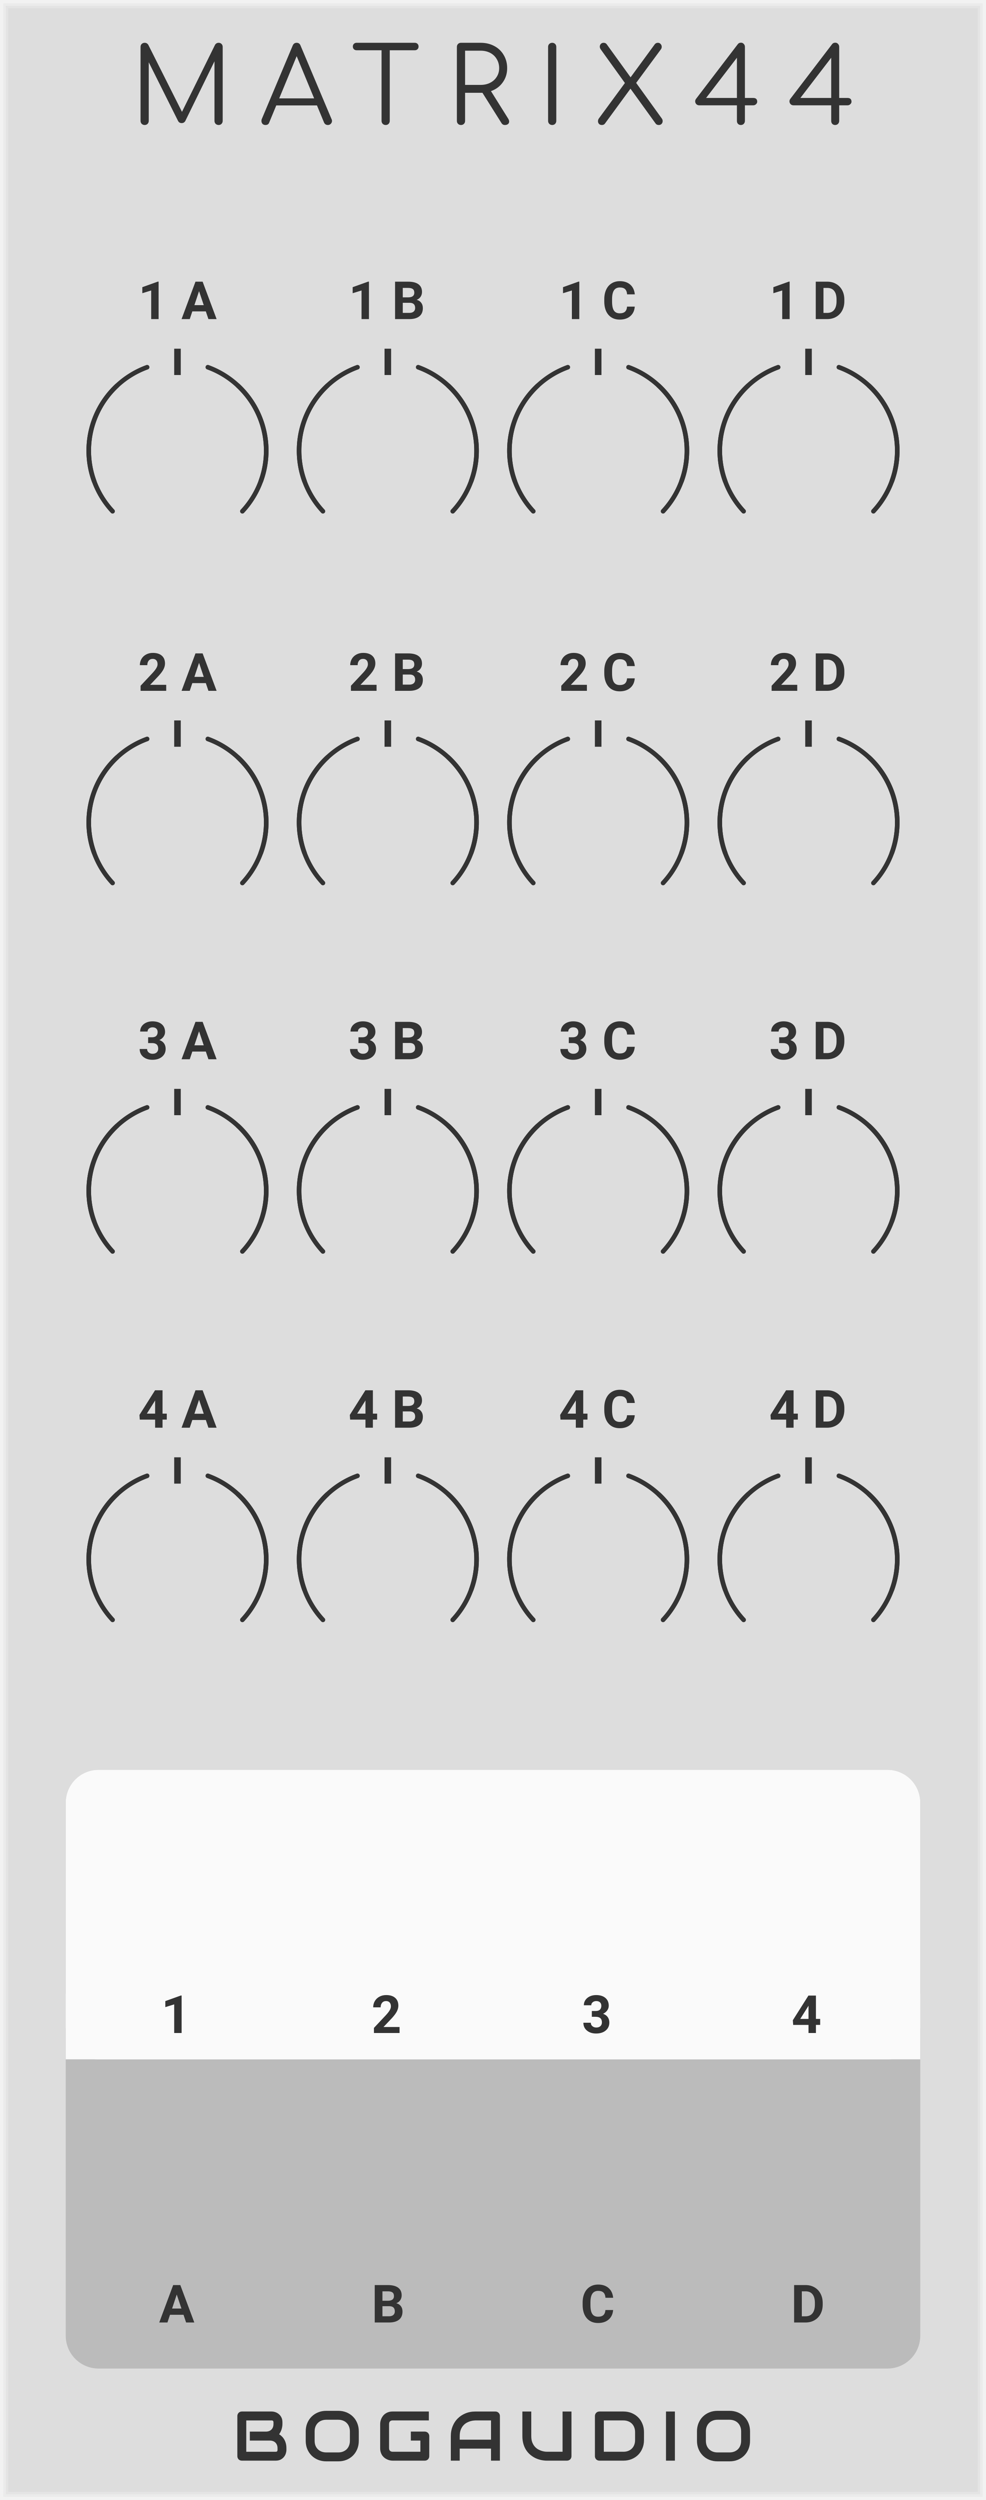 <?xml version="1.0" encoding="UTF-8" standalone="no"?>
<svg xmlns:dc="http://purl.org/dc/elements/1.1/" xmlns:cc="http://creativecommons.org/ns#" xmlns:rdf="http://www.w3.org/1999/02/22-rdf-syntax-ns#" xmlns:svg="http://www.w3.org/2000/svg" xmlns="http://www.w3.org/2000/svg" xmlns:sodipodi="http://sodipodi.sourceforge.net/DTD/sodipodi-0.dtd" xmlns:inkscape="http://www.inkscape.org/namespaces/inkscape" inkscape:version="1.0 (4035a4f, 2020-05-01)" sodipodi:docname="svg_render_Matrix44-pp.svg" id="svg42343" viewBox="0 0 150 380" height="380" width="150" version="1.1">
  <defs id="defs42347"/>
  <sodipodi:namedview inkscape:current-layer="svg42343" inkscape:window-maximized="0" inkscape:window-y="23" inkscape:window-x="0" inkscape:cy="190" inkscape:cx="75" inkscape:zoom="1.7605263" showgrid="false" id="namedview42345" inkscape:window-height="480" inkscape:window-width="689" inkscape:pageshadow="2" inkscape:pageopacity="0" guidetolerance="10" gridtolerance="10" objecttolerance="10" borderopacity="1" bordercolor="#666666" pagecolor="#ffffff"/>
  
  <path class="module-background background-fill" d="M 0,0 H 150 V 380 H 0 Z" style="fill:#dddddd" id="rect41949"/>
  <path class="module-border-inner" d="M 1,1 H 149 V 379 H 1 V 1" style="fill:none;stroke:#e4e4e4;stroke-width:0.5" id="polyline41951"/>
  <path class="module-border-middle" d="m 0.5,0.5 h 149 v 379 H 0.5 V 0.5" style="fill:none;stroke:#ebebeb;stroke-width:0.8" id="polyline41953"/>
  <path class="module-border-outer" d="M 0,0 H 150 V 380 H 0 V 0" style="fill:none;stroke:#f2f2f2;stroke-width:1" id="polyline41955"/>
  <g class="title" style="font-weight:normal;font-size:16px;font-family:Comfortaa, sans-serif;letter-spacing:4px;text-anchor:middle;fill:#333333" id="text41957" transform="translate(75.0 19)" aria-label="MATRIX44">
    <path id="path42666" style="font-weight:normal;font-size:16px;font-family:Comfortaa, sans-serif;letter-spacing:4px;text-anchor:middle;fill:#333333" d="m -41.731,-12.496 q 0.256,0 0.432,0.176 0.176,0.176 0.176,0.448 v 11.248 q 0,0.256 -0.176,0.448 -0.176,0.176 -0.432,0.176 -0.272,0 -0.464,-0.176 -0.176,-0.192 -0.176,-0.448 V -9.68 l -4.448,9.088 q -0.192,0.304 -0.544,0.304 -0.4,0 -0.576,-0.384 l -4.432,-8.864 v 8.912 q 0,0.256 -0.176,0.448 -0.176,0.176 -0.448,0.176 -0.256,0 -0.448,-0.176 -0.176,-0.192 -0.176,-0.448 v -11.248 q 0,-0.272 0.176,-0.448 0.192,-0.176 0.448,-0.176 0.368,0 0.56,0.32 l 5.12,10.176 5.024,-10.176 q 0.192,-0.32 0.56,-0.32 z"/>
    <path id="path42668" style="font-weight:normal;font-size:16px;font-family:Comfortaa, sans-serif;letter-spacing:4px;text-anchor:middle;fill:#333333" d="m -24.555,-0.88 q 0.064,0.112 0.064,0.256 0,0.256 -0.192,0.448 -0.176,0.176 -0.432,0.176 -0.416,0 -0.592,-0.384 l -1.072,-2.592 h -6.192 l -1.072,2.592 q -0.128,0.384 -0.576,0.384 -0.272,0 -0.448,-0.176 -0.16,-0.192 -0.16,-0.448 0,-0.16 0.048,-0.272 l 4.704,-11.168 q 0.176,-0.432 0.608,-0.432 0.432,0 0.592,0.432 z m -2.656,-3.168 -2.656,-6.416 -2.656,6.416 z"/>
    <path id="path42670" style="font-weight:normal;font-size:16px;font-family:Comfortaa, sans-serif;letter-spacing:4px;text-anchor:middle;fill:#333333" d="m -11.899,-12.496 q 0.256,0 0.416,0.16 0.16,0.16 0.16,0.416 0,0.24 -0.16,0.4 -0.16,0.16 -0.416,0.16 h -3.808 v 10.736 q 0,0.256 -0.176,0.448 -0.176,0.176 -0.448,0.176 -0.256,0 -0.448,-0.176 -0.176,-0.192 -0.176,-0.448 V -11.36 h -3.792 q -0.256,0 -0.416,-0.16 -0.16,-0.16 -0.16,-0.4 0,-0.256 0.16,-0.416 0.16,-0.16 0.416,-0.16 z"/>
    <path id="path42672" style="font-weight:normal;font-size:16px;font-family:Comfortaa, sans-serif;letter-spacing:4px;text-anchor:middle;fill:#333333" d="m 2.314,-0.96 q 0.144,0.24 0.144,0.432 0,0.24 -0.176,0.384 Q 2.106,0 1.818,0 q -0.192,0 -0.32,-0.08 -0.128,-0.08 -0.224,-0.24 l -2.88,-4.576 h -0.272 -2.368 v 4.272 q 0,0.272 -0.176,0.448 -0.176,0.176 -0.448,0.176 -0.272,0 -0.448,-0.176 -0.176,-0.176 -0.176,-0.448 v -11.248 q 0,-0.272 0.176,-0.448 0.176,-0.176 0.448,-0.176 h 2.992 q 1.168,0 2.08,0.496 0.912,0.48 1.424,1.36 0.528,0.88 0.528,2 0,1.232 -0.672,2.16 -0.656,0.928 -1.792,1.328 z m -4.192,-5.136 q 0.8,0 1.44,-0.32 0.656,-0.336 1.008,-0.912 0.368,-0.576 0.368,-1.312 0,-0.768 -0.368,-1.376 -0.352,-0.608 -0.992,-0.944 -0.64,-0.336 -1.456,-0.336 h -2.368 v 5.2 z"/>
    <path id="path42674" style="font-weight:normal;font-size:16px;font-family:Comfortaa, sans-serif;letter-spacing:4px;text-anchor:middle;fill:#333333" d="m 9.005,0 q -0.256,0 -0.448,-0.176 -0.176,-0.192 -0.176,-0.448 v -11.248 q 0,-0.272 0.176,-0.448 0.192,-0.176 0.448,-0.176 0.272,0 0.448,0.176 0.176,0.176 0.176,0.448 v 11.248 q 0,0.256 -0.176,0.448 Q 9.277,0 9.005,0 Z"/>
    <path id="path42676" style="font-weight:normal;font-size:16px;font-family:Comfortaa, sans-serif;letter-spacing:4px;text-anchor:middle;fill:#333333" d="m 25.667,-1.008 q 0.144,0.192 0.144,0.4 0,0.256 -0.16,0.432 -0.16,0.176 -0.432,0.176 -0.32,0 -0.48,-0.224 l -3.824,-5.296 -3.904,5.328 Q 16.851,0 16.563,0 q -0.272,0 -0.432,-0.16 -0.16,-0.176 -0.16,-0.416 0,-0.24 0.144,-0.432 l 3.952,-5.376 -3.696,-5.136 q -0.128,-0.208 -0.128,-0.384 0,-0.24 0.16,-0.416 0.16,-0.176 0.416,-0.176 0.32,0 0.48,0.224 l 3.632,5.024 3.68,-5.024 q 0.176,-0.224 0.48,-0.224 0.256,0 0.416,0.192 0.16,0.176 0.16,0.416 0,0.208 -0.112,0.368 l -3.776,5.12 z"/>
    <path id="path42678" style="font-weight:normal;font-size:16px;font-family:Comfortaa, sans-serif;letter-spacing:4px;text-anchor:middle;fill:#333333" d="m 39.587,-4.112 q 0.608,0 0.608,0.576 0,0.208 -0.192,0.384 -0.176,0.16 -0.416,0.16 h -1.264 v 2.368 q 0,0.256 -0.176,0.448 -0.176,0.176 -0.448,0.176 -0.256,0 -0.432,-0.176 -0.16,-0.176 -0.16,-0.448 v -2.368 h -5.728 q -0.272,0 -0.448,-0.176 -0.176,-0.192 -0.176,-0.432 0,-0.192 0.128,-0.368 l 6.336,-8.288 q 0.176,-0.256 0.512,-0.256 0.256,0 0.416,0.192 0.176,0.176 0.176,0.448 v 7.76 z m -2.48,0 v -6.112 l -4.688,6.112 z"/>
    <path id="path42680" style="font-weight:normal;font-size:16px;font-family:Comfortaa, sans-serif;letter-spacing:4px;text-anchor:middle;fill:#333333" d="m 53.931,-4.112 q 0.608,0 0.608,0.576 0,0.208 -0.192,0.384 -0.176,0.16 -0.416,0.16 h -1.264 v 2.368 q 0,0.256 -0.176,0.448 Q 52.315,0 52.043,0 q -0.256,0 -0.432,-0.176 -0.16,-0.176 -0.16,-0.448 v -2.368 h -5.728 q -0.272,0 -0.448,-0.176 -0.176,-0.192 -0.176,-0.432 0,-0.192 0.128,-0.368 l 6.336,-8.288 q 0.176,-0.256 0.512,-0.256 0.256,0 0.416,0.192 0.176,0.176 0.176,0.448 v 7.76 z m -2.48,0 v -6.112 l -4.688,6.112 z"/>
  </g>
  <g class="brand" style="font-weight:bold;font-size:10.667px;font-family:Audiowide, sans-serif;letter-spacing:2px;text-anchor:middle;fill:#333333" id="text41959" aria-label="BOGAUDIO">
    <path id="path42649" style="font-weight:bold;font-size:10.667px;font-family:Audiowide, sans-serif;letter-spacing:2px;text-anchor:middle;fill:#333333" d="m 43.573,372.359 q 0,0.25 -0.089,0.536 -0.083,0.286 -0.281,0.531 -0.193,0.245 -0.505,0.411 Q 42.385,374 41.932,374 h -5.141 q -0.146,0 -0.271,-0.052 -0.125,-0.052 -0.219,-0.141 -0.089,-0.094 -0.141,-0.219 -0.052,-0.125 -0.052,-0.271 v -6.104 q 0,-0.141 0.052,-0.266 0.052,-0.125 0.141,-0.219 0.094,-0.094 0.219,-0.146 0.125,-0.052 0.271,-0.052 h 4.531 q 0.25,0 0.536,0.088 0.286,0.088 0.531,0.286 0.25,0.193 0.411,0.505 0.167,0.312 0.167,0.766 v 0.255 q 0,0.359 -0.12,0.776 -0.12,0.411 -0.385,0.781 0.229,0.141 0.427,0.339 0.203,0.198 0.354,0.458 0.151,0.26 0.24,0.589 0.089,0.328 0.089,0.724 z m -1.354,-0.26 q 0,-0.266 -0.083,-0.474 -0.083,-0.214 -0.234,-0.365 -0.151,-0.151 -0.365,-0.229 -0.214,-0.083 -0.479,-0.083 h -3.052 v -1.365 h 2.443 q 0.266,0 0.479,-0.078 0.214,-0.083 0.365,-0.234 0.151,-0.151 0.229,-0.359 0.083,-0.214 0.083,-0.479 v -0.255 q 0,-0.292 -0.281,-0.292 h -3.859 v 4.76 h 4.469 q 0.036,0 0.089,-0.005 0.052,-0.005 0.094,-0.031 0.042,-0.026 0.073,-0.088 0.031,-0.062 0.031,-0.172 z"/>
    <path id="path42651" style="font-weight:bold;font-size:10.667px;font-family:Audiowide, sans-serif;letter-spacing:2px;text-anchor:middle;fill:#333333" d="m 54.583,370.979 q 0,0.682 -0.234,1.255 -0.234,0.573 -0.651,0.99 -0.417,0.417 -0.99,0.651 -0.568,0.229 -1.24,0.229 h -1.833 q -0.672,0 -1.245,-0.229 -0.573,-0.234 -0.99,-0.651 -0.417,-0.417 -0.656,-0.99 -0.234,-0.573 -0.234,-1.255 v -1.427 q 0,-0.677 0.234,-1.25 0.24,-0.578 0.656,-0.99 0.417,-0.417 0.99,-0.651 0.573,-0.234 1.245,-0.234 h 1.833 q 0.672,0 1.24,0.234 0.573,0.234 0.99,0.651 0.417,0.411 0.651,0.99 0.234,0.573 0.234,1.25 z m -1.354,-1.427 q 0,-0.401 -0.13,-0.724 -0.125,-0.328 -0.359,-0.557 -0.229,-0.234 -0.557,-0.359 -0.323,-0.13 -0.714,-0.13 h -1.833 q -0.396,0 -0.724,0.13 -0.323,0.125 -0.557,0.359 -0.234,0.229 -0.365,0.557 -0.125,0.323 -0.125,0.724 v 1.427 q 0,0.401 0.125,0.729 0.13,0.323 0.365,0.557 0.234,0.229 0.557,0.359 0.328,0.125 0.724,0.125 h 1.823 q 0.396,0 0.719,-0.125 0.328,-0.13 0.563,-0.359 0.234,-0.234 0.359,-0.557 0.13,-0.328 0.13,-0.729 z"/>
    <path id="path42653" style="font-weight:bold;font-size:10.667px;font-family:Audiowide, sans-serif;letter-spacing:2px;text-anchor:middle;fill:#333333" d="m 65.302,373.318 q 0,0.146 -0.052,0.271 -0.052,0.125 -0.146,0.219 -0.089,0.088 -0.214,0.141 Q 64.766,374 64.62,374 h -4.885 q -0.188,0 -0.406,-0.042 -0.214,-0.047 -0.427,-0.141 -0.208,-0.094 -0.401,-0.24 -0.193,-0.151 -0.344,-0.359 -0.146,-0.214 -0.234,-0.49 -0.089,-0.281 -0.089,-0.63 v -3.667 q 0,-0.188 0.042,-0.401 0.047,-0.219 0.141,-0.427 0.094,-0.214 0.245,-0.406 0.151,-0.193 0.359,-0.339 0.214,-0.151 0.49,-0.24 0.276,-0.088 0.625,-0.088 h 5.505 v 1.354 h -5.505 q -0.266,0 -0.406,0.141 -0.141,0.141 -0.141,0.417 v 3.656 q 0,0.26 0.141,0.406 0.146,0.141 0.406,0.141 h 4.214 v -1.698 h -3.604 v -1.365 h 4.276 q 0.146,0 0.271,0.057 0.125,0.052 0.214,0.146 0.094,0.094 0.146,0.219 0.052,0.12 0.052,0.26 z"/>
    <path id="path42655" style="font-weight:bold;font-size:10.667px;font-family:Audiowide, sans-serif;letter-spacing:2px;text-anchor:middle;fill:#333333" d="M 76.052,374 H 74.698 v -1.833 H 69.937 V 374 h -1.354 v -3.734 q 0,-0.818 0.281,-1.505 0.281,-0.688 0.781,-1.182 0.5,-0.495 1.182,-0.771 0.682,-0.276 1.49,-0.276 h 3.052 q 0.141,0 0.266,0.052 0.125,0.052 0.219,0.146 0.094,0.094 0.146,0.219 0.052,0.125 0.052,0.266 z m -6.115,-3.188 h 4.76 v -2.927 h -2.38 q -0.062,0 -0.266,0.021 -0.198,0.016 -0.464,0.088 -0.26,0.073 -0.552,0.224 -0.292,0.151 -0.536,0.417 -0.245,0.266 -0.406,0.667 -0.156,0.396 -0.156,0.964 z"/>
    <path id="path42657" style="font-weight:bold;font-size:10.667px;font-family:Audiowide, sans-serif;letter-spacing:2px;text-anchor:middle;fill:#333333" d="m 86.938,373.318 q 0,0.146 -0.052,0.271 -0.052,0.125 -0.146,0.219 -0.094,0.088 -0.219,0.141 Q 86.396,374 86.255,374 H 83.203 q -0.432,0 -0.875,-0.094 -0.443,-0.094 -0.859,-0.286 -0.411,-0.198 -0.776,-0.5 -0.365,-0.302 -0.641,-0.714 -0.271,-0.417 -0.427,-0.948 -0.156,-0.536 -0.156,-1.193 v -3.734 h 1.354 v 3.734 q 0,0.573 0.156,0.969 0.161,0.396 0.406,0.661 0.245,0.266 0.536,0.417 0.292,0.151 0.552,0.224 0.266,0.073 0.464,0.094 0.203,0.016 0.266,0.016 h 2.38 v -6.115 h 1.354 z"/>
    <path id="path42659" style="font-weight:bold;font-size:10.667px;font-family:Audiowide, sans-serif;letter-spacing:2px;text-anchor:middle;fill:#333333" d="m 97.969,370.875 q 0,0.682 -0.24,1.255 -0.234,0.573 -0.651,0.99 -0.417,0.411 -0.99,0.646 Q 95.516,374 94.844,374 h -3.656 q -0.146,0 -0.271,-0.052 -0.125,-0.052 -0.219,-0.141 -0.089,-0.094 -0.141,-0.219 -0.052,-0.125 -0.052,-0.271 v -6.104 q 0,-0.141 0.052,-0.266 0.052,-0.125 0.141,-0.219 0.094,-0.094 0.219,-0.146 0.125,-0.052 0.271,-0.052 h 3.656 q 0.672,0 1.245,0.234 0.573,0.234 0.99,0.651 0.417,0.411 0.651,0.99 0.24,0.573 0.24,1.25 z m -1.354,-1.219 q 0,-0.396 -0.13,-0.724 -0.125,-0.328 -0.359,-0.557 -0.234,-0.234 -0.563,-0.359 -0.323,-0.13 -0.719,-0.13 h -2.984 v 4.76 h 2.984 q 0.396,0 0.719,-0.125 0.328,-0.13 0.563,-0.359 0.234,-0.234 0.359,-0.557 0.13,-0.328 0.13,-0.729 z"/>
    <path id="path42661" style="font-weight:bold;font-size:10.667px;font-family:Audiowide, sans-serif;letter-spacing:2px;text-anchor:middle;fill:#333333" d="m 102.672,374 h -1.354 v -7.469 h 1.354 z"/>
    <path id="path42663" style="font-weight:bold;font-size:10.667px;font-family:Audiowide, sans-serif;letter-spacing:2px;text-anchor:middle;fill:#333333" d="m 114.104,370.979 q 0,0.682 -0.234,1.255 -0.234,0.573 -0.651,0.99 -0.417,0.417 -0.99,0.651 -0.568,0.229 -1.24,0.229 h -1.833 q -0.672,0 -1.245,-0.229 -0.573,-0.234 -0.99,-0.651 -0.417,-0.417 -0.656,-0.99 -0.234,-0.573 -0.234,-1.255 v -1.427 q 0,-0.677 0.234,-1.25 0.24,-0.578 0.656,-0.99 0.417,-0.417 0.99,-0.651 0.573,-0.234 1.245,-0.234 h 1.833 q 0.672,0 1.24,0.234 0.573,0.234 0.99,0.651 0.417,0.411 0.651,0.99 0.234,0.573 0.234,1.25 z m -1.354,-1.427 q 0,-0.401 -0.13,-0.724 -0.125,-0.328 -0.359,-0.557 -0.229,-0.234 -0.557,-0.359 -0.323,-0.13 -0.714,-0.13 h -1.833 q -0.396,0 -0.724,0.13 -0.323,0.125 -0.557,0.359 -0.234,0.229 -0.365,0.557 -0.125,0.323 -0.125,0.724 v 1.427 q 0,0.401 0.125,0.729 0.13,0.323 0.365,0.557 0.234,0.229 0.557,0.359 0.328,0.125 0.724,0.125 h 1.823 q 0.396,0 0.719,-0.125 0.328,-0.13 0.562,-0.359 0.234,-0.234 0.359,-0.557 0.13,-0.328 0.13,-0.729 z"/>
  </g>
  <path class="background-fill" d="m 59.5,369 h 3 v 3 h -3 z" style="fill:#dddddd" id="rect41961"/>
  <g style="font-weight:bold;font-size:8px;font-family:Roboto, sans-serif;letter-spacing:2px;fill:#333333" id="text41965" aria-label="1A">
    <path id="path42643" style="font-weight:bold;font-size:8px;font-family:Roboto, sans-serif;letter-spacing:2px;fill:#333333" d="M 24.129,48.5 H 23 v -4.352 l -1.348,0.418 v -0.918 l 2.355,-0.844 h 0.121 z"/>
    <path id="path42645" style="font-weight:bold;font-size:8px;font-family:Roboto, sans-serif;letter-spacing:2px;fill:#333333" d="M 31.312,47.328 H 29.258 L 28.867,48.5 h -1.246 l 2.117,-5.688 h 1.086 L 32.953,48.5 h -1.246 z m -1.738,-0.949 h 1.422 L 30.281,44.25 Z"/>
  </g>
  <g transform="translate(17,58.5)" id="g41967"/>
  <g transform="translate(7,48.5)" id="g41981">
    <g transform="translate(20,20)" id="g41979">
      <path d="M 0,0 H 4" style="stroke:#333333;stroke-width:1" transform="rotate(-90,-5.75,-5.75)" id="polyline41969"/>
      <path d="M 0,-13.5 A 13.5,13.5 0 0 1 13.5,0" stroke-width="0.7" stroke-linecap="round" stroke="#333" fill="none" transform="rotate(20)" id="path41971"/>
      <path d="M 0,-13.5 A 13.5,13.5 0 0 1 13.5,0" stroke-width="0.7" stroke-linecap="round" stroke="#333" fill="none" transform="rotate(43)" id="path41973"/>
      <path d="M 0,-13.5 A 13.5,13.5 0 0 0 -13.5,0" stroke-width="0.7" stroke-linecap="round" stroke="#333" fill="none" transform="rotate(-20)" id="path41975"/>
      <path d="M 0,-13.5 A 13.5,13.5 0 0 0 -13.5,0" stroke-width="0.7" stroke-linecap="round" stroke="#333" fill="none" transform="rotate(-43)" id="path41977"/>
    </g>
  </g>
  <g style="font-weight:bold;font-size:8px;font-family:Roboto, sans-serif;letter-spacing:2px;fill:#333333" id="text41985" aria-label="2A">
    <path id="path42637" style="font-weight:bold;font-size:8px;font-family:Roboto, sans-serif;letter-spacing:2px;fill:#333333" d="m 25.285,105 h -3.898 v -0.773 l 1.84,-1.961 q 0.379,-0.414 0.559,-0.723 0.184,-0.309 0.184,-0.586 0,-0.379 -0.191,-0.594 -0.191,-0.219 -0.547,-0.219 -0.383,0 -0.605,0.266 -0.219,0.262 -0.219,0.691 h -1.133 q 0,-0.52 0.246,-0.949 0.25,-0.43 0.703,-0.672 0.453,-0.246 1.027,-0.246 0.879,0 1.363,0.422 0.488,0.422 0.488,1.191 0,0.422 -0.219,0.859 -0.219,0.438 -0.75,1.02 l -1.293,1.363 h 2.445 z"/>
    <path id="path42639" style="font-weight:bold;font-size:8px;font-family:Roboto, sans-serif;letter-spacing:2px;fill:#333333" d="M 31.312,103.828 H 29.258 L 28.867,105 h -1.246 l 2.117,-5.688 h 1.086 L 32.953,105 h -1.246 z m -1.738,-0.949 h 1.422 L 30.281,100.75 Z"/>
  </g>
  <g transform="translate(17,115)" id="g41987"/>
  <g transform="translate(7,105)" id="g42001">
    <g transform="translate(20,20)" id="g41999">
      <path d="M 0,0 H 4" style="stroke:#333333;stroke-width:1" transform="rotate(-90,-5.75,-5.75)" id="polyline41989"/>
      <path d="M 0,-13.5 A 13.5,13.5 0 0 1 13.5,0" stroke-width="0.7" stroke-linecap="round" stroke="#333" fill="none" transform="rotate(20)" id="path41991"/>
      <path d="M 0,-13.5 A 13.5,13.5 0 0 1 13.5,0" stroke-width="0.7" stroke-linecap="round" stroke="#333" fill="none" transform="rotate(43)" id="path41993"/>
      <path d="M 0,-13.5 A 13.5,13.5 0 0 0 -13.5,0" stroke-width="0.7" stroke-linecap="round" stroke="#333" fill="none" transform="rotate(-20)" id="path41995"/>
      <path d="M 0,-13.5 A 13.5,13.5 0 0 0 -13.5,0" stroke-width="0.7" stroke-linecap="round" stroke="#333" fill="none" transform="rotate(-43)" id="path41997"/>
    </g>
  </g>
  <g style="font-weight:bold;font-size:8px;font-family:Roboto, sans-serif;letter-spacing:2px;fill:#333333" id="text42005" aria-label="3A">
    <path id="path42631" style="font-weight:bold;font-size:8px;font-family:Roboto, sans-serif;letter-spacing:2px;fill:#333333" d="m 22.535,157.656 h 0.602 q 0.43,0 0.637,-0.215 0.207,-0.215 0.207,-0.57 0,-0.344 -0.207,-0.535 -0.203,-0.191 -0.562,-0.191 -0.324,0 -0.543,0.18 -0.219,0.176 -0.219,0.461 h -1.129 q 0,-0.445 0.238,-0.797 0.242,-0.355 0.672,-0.555 0.434,-0.199 0.953,-0.199 0.902,0 1.414,0.434 0.512,0.43 0.512,1.188 0,0.391 -0.238,0.719 -0.238,0.328 -0.625,0.504 0.48,0.172 0.715,0.516 0.238,0.344 0.238,0.812 0,0.758 -0.555,1.215 -0.551,0.457 -1.461,0.457 -0.852,0 -1.395,-0.449 Q 21.25,160.18 21.25,159.441 h 1.129 q 0,0.32 0.238,0.523 0.242,0.203 0.594,0.203 0.402,0 0.629,-0.211 0.23,-0.215 0.23,-0.566 0,-0.852 -0.938,-0.852 h -0.598 z"/>
    <path id="path42633" style="font-weight:bold;font-size:8px;font-family:Roboto, sans-serif;letter-spacing:2px;fill:#333333" d="M 31.312,159.828 H 29.258 L 28.867,161 h -1.246 l 2.117,-5.688 h 1.086 L 32.953,161 h -1.246 z m -1.738,-0.949 h 1.422 L 30.281,156.75 Z"/>
  </g>
  <g transform="translate(17,171)" id="g42007"/>
  <g transform="translate(7,161)" id="g42021">
    <g transform="translate(20,20)" id="g42019">
      <path d="M 0,0 H 4" style="stroke:#333333;stroke-width:1" transform="rotate(-90,-5.75,-5.75)" id="polyline42009"/>
      <path d="M 0,-13.5 A 13.5,13.5 0 0 1 13.5,0" stroke-width="0.7" stroke-linecap="round" stroke="#333" fill="none" transform="rotate(20)" id="path42011"/>
      <path d="M 0,-13.5 A 13.5,13.5 0 0 1 13.5,0" stroke-width="0.7" stroke-linecap="round" stroke="#333" fill="none" transform="rotate(43)" id="path42013"/>
      <path d="M 0,-13.5 A 13.5,13.5 0 0 0 -13.5,0" stroke-width="0.7" stroke-linecap="round" stroke="#333" fill="none" transform="rotate(-20)" id="path42015"/>
      <path d="M 0,-13.5 A 13.5,13.5 0 0 0 -13.5,0" stroke-width="0.7" stroke-linecap="round" stroke="#333" fill="none" transform="rotate(-43)" id="path42017"/>
    </g>
  </g>
  <g style="font-weight:bold;font-size:8px;font-family:Roboto, sans-serif;letter-spacing:2px;fill:#333333" id="text42025" aria-label="4A">
    <path id="path42625" style="font-weight:bold;font-size:8px;font-family:Roboto, sans-serif;letter-spacing:2px;fill:#333333" d="m 24.727,214.859 h 0.645 v 0.91 H 24.727 V 217 h -1.129 v -1.23 h -2.332 l -0.051,-0.711 2.371,-3.746 h 1.141 z m -2.387,0 h 1.258 v -2.008 l -0.074,0.129 z"/>
    <path id="path42627" style="font-weight:bold;font-size:8px;font-family:Roboto, sans-serif;letter-spacing:2px;fill:#333333" d="M 31.312,215.828 H 29.258 L 28.867,217 h -1.246 l 2.117,-5.688 h 1.086 L 32.953,217 h -1.246 z m -1.738,-0.949 h 1.422 L 30.281,212.75 Z"/>
  </g>
  <g transform="translate(17,227)" id="g42027"/>
  <g transform="translate(7,217)" id="g42041">
    <g transform="translate(20,20)" id="g42039">
      <path d="M 0,0 H 4" style="stroke:#333333;stroke-width:1" transform="rotate(-90,-5.75,-5.75)" id="polyline42029"/>
      <path d="M 0,-13.5 A 13.5,13.5 0 0 1 13.5,0" stroke-width="0.7" stroke-linecap="round" stroke="#333" fill="none" transform="rotate(20)" id="path42031"/>
      <path d="M 0,-13.5 A 13.5,13.5 0 0 1 13.5,0" stroke-width="0.7" stroke-linecap="round" stroke="#333" fill="none" transform="rotate(43)" id="path42033"/>
      <path d="M 0,-13.5 A 13.5,13.5 0 0 0 -13.5,0" stroke-width="0.7" stroke-linecap="round" stroke="#333" fill="none" transform="rotate(-20)" id="path42035"/>
      <path d="M 0,-13.5 A 13.5,13.5 0 0 0 -13.5,0" stroke-width="0.7" stroke-linecap="round" stroke="#333" fill="none" transform="rotate(-43)" id="path42037"/>
    </g>
  </g>
  <g style="font-weight:bold;font-size:8px;font-family:Roboto, sans-serif;letter-spacing:2px;fill:#333333" id="text42045" aria-label="1B">
    <path id="path42619" style="font-weight:bold;font-size:8px;font-family:Roboto, sans-serif;letter-spacing:2px;fill:#333333" d="M 56.129,48.5 H 55 v -4.352 l -1.348,0.418 v -0.918 l 2.355,-0.844 h 0.121 z"/>
    <path id="path42621" style="font-weight:bold;font-size:8px;font-family:Roboto, sans-serif;letter-spacing:2px;fill:#333333" d="m 60.102,48.5 v -5.688 h 1.992 q 1.035,0 1.57,0.398 0.535,0.395 0.535,1.16 0,0.418 -0.215,0.738 -0.215,0.316 -0.598,0.465 0.438,0.109 0.688,0.441 0.254,0.332 0.254,0.812 0,0.82 -0.523,1.242 Q 63.281,48.492 62.312,48.5 Z m 1.172,-2.477 v 1.535 h 1.004 q 0.414,0 0.645,-0.195 0.234,-0.199 0.234,-0.547 0,-0.781 -0.809,-0.793 z m 0,-0.828 h 0.867 q 0.887,-0.016 0.887,-0.707 0,-0.387 -0.227,-0.555 -0.223,-0.172 -0.707,-0.172 h -0.82 z"/>
  </g>
  <g transform="translate(49,58.5)" id="g42047"/>
  <g transform="translate(39,48.5)" id="g42061">
    <g transform="translate(20,20)" id="g42059">
      <path d="M 0,0 H 4" style="stroke:#333333;stroke-width:1" transform="rotate(-90,-5.75,-5.75)" id="polyline42049"/>
      <path d="M 0,-13.5 A 13.5,13.5 0 0 1 13.5,0" stroke-width="0.7" stroke-linecap="round" stroke="#333" fill="none" transform="rotate(20)" id="path42051"/>
      <path d="M 0,-13.5 A 13.5,13.5 0 0 1 13.5,0" stroke-width="0.7" stroke-linecap="round" stroke="#333" fill="none" transform="rotate(43)" id="path42053"/>
      <path d="M 0,-13.5 A 13.5,13.5 0 0 0 -13.5,0" stroke-width="0.7" stroke-linecap="round" stroke="#333" fill="none" transform="rotate(-20)" id="path42055"/>
      <path d="M 0,-13.5 A 13.5,13.5 0 0 0 -13.5,0" stroke-width="0.7" stroke-linecap="round" stroke="#333" fill="none" transform="rotate(-43)" id="path42057"/>
    </g>
  </g>
  <g style="font-weight:bold;font-size:8px;font-family:Roboto, sans-serif;letter-spacing:2px;fill:#333333" id="text42065" aria-label="2B">
    <path id="path42613" style="font-weight:bold;font-size:8px;font-family:Roboto, sans-serif;letter-spacing:2px;fill:#333333" d="m 57.285,105 h -3.898 v -0.773 l 1.84,-1.961 q 0.379,-0.414 0.559,-0.723 0.184,-0.309 0.184,-0.586 0,-0.379 -0.191,-0.594 -0.191,-0.219 -0.547,-0.219 -0.383,0 -0.605,0.266 -0.219,0.262 -0.219,0.691 h -1.133 q 0,-0.52 0.246,-0.949 0.25,-0.43 0.703,-0.672 0.453,-0.246 1.027,-0.246 0.879,0 1.363,0.422 0.488,0.422 0.488,1.191 0,0.422 -0.219,0.859 -0.219,0.438 -0.75,1.02 l -1.293,1.363 h 2.445 z"/>
    <path id="path42615" style="font-weight:bold;font-size:8px;font-family:Roboto, sans-serif;letter-spacing:2px;fill:#333333" d="m 60.102,105 v -5.688 h 1.992 q 1.035,0 1.57,0.398 0.535,0.395 0.535,1.16 0,0.418 -0.215,0.738 -0.215,0.316 -0.598,0.465 0.438,0.109 0.688,0.441 0.254,0.332 0.254,0.812 0,0.82 -0.523,1.242 Q 63.281,104.992 62.312,105 Z m 1.172,-2.477 v 1.535 h 1.004 q 0.414,0 0.645,-0.195 0.234,-0.199 0.234,-0.547 0,-0.781 -0.809,-0.793 z m 0,-0.828 h 0.867 q 0.887,-0.016 0.887,-0.707 0,-0.387 -0.227,-0.555 -0.223,-0.172 -0.707,-0.172 h -0.82 z"/>
  </g>
  <g transform="translate(49,115)" id="g42067"/>
  <g transform="translate(39,105)" id="g42081">
    <g transform="translate(20,20)" id="g42079">
      <path d="M 0,0 H 4" style="stroke:#333333;stroke-width:1" transform="rotate(-90,-5.75,-5.75)" id="polyline42069"/>
      <path d="M 0,-13.5 A 13.5,13.5 0 0 1 13.5,0" stroke-width="0.7" stroke-linecap="round" stroke="#333" fill="none" transform="rotate(20)" id="path42071"/>
      <path d="M 0,-13.5 A 13.5,13.5 0 0 1 13.5,0" stroke-width="0.7" stroke-linecap="round" stroke="#333" fill="none" transform="rotate(43)" id="path42073"/>
      <path d="M 0,-13.5 A 13.5,13.5 0 0 0 -13.5,0" stroke-width="0.7" stroke-linecap="round" stroke="#333" fill="none" transform="rotate(-20)" id="path42075"/>
      <path d="M 0,-13.5 A 13.5,13.5 0 0 0 -13.5,0" stroke-width="0.7" stroke-linecap="round" stroke="#333" fill="none" transform="rotate(-43)" id="path42077"/>
    </g>
  </g>
  <g style="font-weight:bold;font-size:8px;font-family:Roboto, sans-serif;letter-spacing:2px;fill:#333333" id="text42085" aria-label="3B">
    <path id="path42607" style="font-weight:bold;font-size:8px;font-family:Roboto, sans-serif;letter-spacing:2px;fill:#333333" d="m 54.535,157.656 h 0.602 q 0.43,0 0.637,-0.215 0.207,-0.215 0.207,-0.57 0,-0.344 -0.207,-0.535 -0.203,-0.191 -0.562,-0.191 -0.324,0 -0.543,0.18 -0.219,0.176 -0.219,0.461 h -1.129 q 0,-0.445 0.238,-0.797 0.242,-0.355 0.672,-0.555 0.434,-0.199 0.953,-0.199 0.902,0 1.414,0.434 0.512,0.43 0.512,1.188 0,0.391 -0.238,0.719 -0.238,0.328 -0.625,0.504 0.48,0.172 0.715,0.516 0.238,0.344 0.238,0.812 0,0.758 -0.555,1.215 -0.551,0.457 -1.461,0.457 -0.852,0 -1.395,-0.449 Q 53.25,160.18 53.25,159.441 h 1.129 q 0,0.32 0.238,0.523 0.242,0.203 0.594,0.203 0.402,0 0.629,-0.211 0.23,-0.215 0.23,-0.566 0,-0.852 -0.938,-0.852 h -0.598 z"/>
    <path id="path42609" style="font-weight:bold;font-size:8px;font-family:Roboto, sans-serif;letter-spacing:2px;fill:#333333" d="m 60.102,161 v -5.688 h 1.992 q 1.035,0 1.57,0.398 0.535,0.395 0.535,1.16 0,0.418 -0.215,0.738 -0.215,0.316 -0.598,0.465 0.438,0.109 0.688,0.441 0.254,0.332 0.254,0.812 0,0.82 -0.523,1.242 Q 63.281,160.992 62.312,161 Z m 1.172,-2.477 v 1.535 h 1.004 q 0.414,0 0.645,-0.195 0.234,-0.199 0.234,-0.547 0,-0.781 -0.809,-0.793 z m 0,-0.828 h 0.867 q 0.887,-0.016 0.887,-0.707 0,-0.387 -0.227,-0.555 -0.223,-0.172 -0.707,-0.172 h -0.82 z"/>
  </g>
  <g transform="translate(49,171)" id="g42087"/>
  <g transform="translate(39,161)" id="g42101">
    <g transform="translate(20,20)" id="g42099">
      <path d="M 0,0 H 4" style="stroke:#333333;stroke-width:1" transform="rotate(-90,-5.75,-5.75)" id="polyline42089"/>
      <path d="M 0,-13.5 A 13.5,13.5 0 0 1 13.5,0" stroke-width="0.7" stroke-linecap="round" stroke="#333" fill="none" transform="rotate(20)" id="path42091"/>
      <path d="M 0,-13.5 A 13.5,13.5 0 0 1 13.5,0" stroke-width="0.7" stroke-linecap="round" stroke="#333" fill="none" transform="rotate(43)" id="path42093"/>
      <path d="M 0,-13.5 A 13.5,13.5 0 0 0 -13.5,0" stroke-width="0.7" stroke-linecap="round" stroke="#333" fill="none" transform="rotate(-20)" id="path42095"/>
      <path d="M 0,-13.5 A 13.5,13.5 0 0 0 -13.5,0" stroke-width="0.7" stroke-linecap="round" stroke="#333" fill="none" transform="rotate(-43)" id="path42097"/>
    </g>
  </g>
  <g style="font-weight:bold;font-size:8px;font-family:Roboto, sans-serif;letter-spacing:2px;fill:#333333" id="text42105" aria-label="4B">
    <path id="path42601" style="font-weight:bold;font-size:8px;font-family:Roboto, sans-serif;letter-spacing:2px;fill:#333333" d="m 56.727,214.859 h 0.645 v 0.91 H 56.727 V 217 h -1.129 v -1.23 h -2.332 l -0.051,-0.711 2.371,-3.746 h 1.141 z m -2.387,0 h 1.258 v -2.008 l -0.074,0.129 z"/>
    <path id="path42603" style="font-weight:bold;font-size:8px;font-family:Roboto, sans-serif;letter-spacing:2px;fill:#333333" d="m 60.102,217 v -5.688 h 1.992 q 1.035,0 1.57,0.398 0.535,0.395 0.535,1.16 0,0.418 -0.215,0.738 -0.215,0.316 -0.598,0.465 0.438,0.109 0.688,0.441 0.254,0.332 0.254,0.812 0,0.82 -0.523,1.242 Q 63.281,216.992 62.312,217 Z m 1.172,-2.477 v 1.535 h 1.004 q 0.414,0 0.645,-0.195 0.234,-0.199 0.234,-0.547 0,-0.781 -0.809,-0.793 z m 0,-0.828 h 0.867 q 0.887,-0.016 0.887,-0.707 0,-0.387 -0.227,-0.555 -0.223,-0.172 -0.707,-0.172 h -0.82 z"/>
  </g>
  <g transform="translate(49,227)" id="g42107"/>
  <g transform="translate(39,217)" id="g42121">
    <g transform="translate(20,20)" id="g42119">
      <path d="M 0,0 H 4" style="stroke:#333333;stroke-width:1" transform="rotate(-90,-5.75,-5.75)" id="polyline42109"/>
      <path d="M 0,-13.5 A 13.5,13.5 0 0 1 13.5,0" stroke-width="0.7" stroke-linecap="round" stroke="#333" fill="none" transform="rotate(20)" id="path42111"/>
      <path d="M 0,-13.5 A 13.5,13.5 0 0 1 13.5,0" stroke-width="0.7" stroke-linecap="round" stroke="#333" fill="none" transform="rotate(43)" id="path42113"/>
      <path d="M 0,-13.5 A 13.5,13.5 0 0 0 -13.5,0" stroke-width="0.7" stroke-linecap="round" stroke="#333" fill="none" transform="rotate(-20)" id="path42115"/>
      <path d="M 0,-13.5 A 13.5,13.5 0 0 0 -13.5,0" stroke-width="0.7" stroke-linecap="round" stroke="#333" fill="none" transform="rotate(-43)" id="path42117"/>
    </g>
  </g>
  <g style="font-weight:bold;font-size:8px;font-family:Roboto, sans-serif;letter-spacing:2px;fill:#333333" id="text42125" aria-label="1C">
    <path id="path42595" style="font-weight:bold;font-size:8px;font-family:Roboto, sans-serif;letter-spacing:2px;fill:#333333" d="M 88.129,48.5 H 87 v -4.352 l -1.348,0.418 v -0.918 l 2.355,-0.844 h 0.121 z"/>
    <path id="path42597" style="font-weight:bold;font-size:8px;font-family:Roboto, sans-serif;letter-spacing:2px;fill:#333333" d="m 96.566,46.605 q -0.066,0.918 -0.68,1.445 -0.609,0.527 -1.609,0.527 -1.094,0 -1.723,-0.734 -0.625,-0.738 -0.625,-2.023 v -0.348 q 0,-0.82 0.289,-1.445 0.289,-0.625 0.824,-0.957 0.539,-0.336 1.25,-0.336 0.984,0 1.586,0.527 0.602,0.527 0.695,1.48 h -1.172 q -0.043,-0.551 -0.309,-0.797 -0.262,-0.25 -0.801,-0.25 -0.586,0 -0.879,0.422 -0.289,0.418 -0.297,1.301 v 0.43 q 0,0.922 0.277,1.348 0.281,0.426 0.883,0.426 0.543,0 0.809,-0.246 0.27,-0.25 0.309,-0.77 z"/>
  </g>
  <g transform="translate(81,58.5)" id="g42127"/>
  <g transform="translate(71,48.5)" id="g42141">
    <g transform="translate(20,20)" id="g42139">
      <path d="M 0,0 H 4" style="stroke:#333333;stroke-width:1" transform="rotate(-90,-5.75,-5.75)" id="polyline42129"/>
      <path d="M 0,-13.5 A 13.5,13.5 0 0 1 13.5,0" stroke-width="0.7" stroke-linecap="round" stroke="#333" fill="none" transform="rotate(20)" id="path42131"/>
      <path d="M 0,-13.5 A 13.5,13.5 0 0 1 13.5,0" stroke-width="0.7" stroke-linecap="round" stroke="#333" fill="none" transform="rotate(43)" id="path42133"/>
      <path d="M 0,-13.5 A 13.5,13.5 0 0 0 -13.5,0" stroke-width="0.7" stroke-linecap="round" stroke="#333" fill="none" transform="rotate(-20)" id="path42135"/>
      <path d="M 0,-13.5 A 13.5,13.5 0 0 0 -13.5,0" stroke-width="0.7" stroke-linecap="round" stroke="#333" fill="none" transform="rotate(-43)" id="path42137"/>
    </g>
  </g>
  <g style="font-weight:bold;font-size:8px;font-family:Roboto, sans-serif;letter-spacing:2px;fill:#333333" id="text42145" aria-label="2C">
    <path id="path42589" style="font-weight:bold;font-size:8px;font-family:Roboto, sans-serif;letter-spacing:2px;fill:#333333" d="m 89.285,105 h -3.898 v -0.773 l 1.84,-1.961 q 0.379,-0.414 0.559,-0.723 0.184,-0.309 0.184,-0.586 0,-0.379 -0.191,-0.594 -0.191,-0.219 -0.547,-0.219 -0.383,0 -0.605,0.266 -0.219,0.262 -0.219,0.691 h -1.133 q 0,-0.52 0.246,-0.949 0.25,-0.43 0.703,-0.672 0.453,-0.246 1.027,-0.246 0.879,0 1.363,0.422 0.488,0.422 0.488,1.191 0,0.422 -0.219,0.859 -0.219,0.438 -0.75,1.02 l -1.293,1.363 h 2.445 z"/>
    <path id="path42591" style="font-weight:bold;font-size:8px;font-family:Roboto, sans-serif;letter-spacing:2px;fill:#333333" d="m 96.566,103.105 q -0.066,0.918 -0.68,1.445 -0.609,0.527 -1.609,0.527 -1.094,0 -1.723,-0.734 -0.625,-0.738 -0.625,-2.023 v -0.348 q 0,-0.82 0.289,-1.445 0.289,-0.625 0.824,-0.957 0.539,-0.336 1.25,-0.336 0.984,0 1.586,0.527 0.602,0.527 0.695,1.48 h -1.172 q -0.043,-0.551 -0.309,-0.797 -0.262,-0.25 -0.801,-0.25 -0.586,0 -0.879,0.422 -0.289,0.418 -0.297,1.301 v 0.43 q 0,0.922 0.277,1.348 0.281,0.426 0.883,0.426 0.543,0 0.809,-0.246 0.27,-0.25 0.309,-0.77 z"/>
  </g>
  <g transform="translate(81,115)" id="g42147"/>
  <g transform="translate(71,105)" id="g42161">
    <g transform="translate(20,20)" id="g42159">
      <path d="M 0,0 H 4" style="stroke:#333333;stroke-width:1" transform="rotate(-90,-5.75,-5.75)" id="polyline42149"/>
      <path d="M 0,-13.5 A 13.5,13.5 0 0 1 13.5,0" stroke-width="0.7" stroke-linecap="round" stroke="#333" fill="none" transform="rotate(20)" id="path42151"/>
      <path d="M 0,-13.5 A 13.5,13.5 0 0 1 13.5,0" stroke-width="0.7" stroke-linecap="round" stroke="#333" fill="none" transform="rotate(43)" id="path42153"/>
      <path d="M 0,-13.5 A 13.5,13.5 0 0 0 -13.5,0" stroke-width="0.7" stroke-linecap="round" stroke="#333" fill="none" transform="rotate(-20)" id="path42155"/>
      <path d="M 0,-13.5 A 13.5,13.5 0 0 0 -13.5,0" stroke-width="0.7" stroke-linecap="round" stroke="#333" fill="none" transform="rotate(-43)" id="path42157"/>
    </g>
  </g>
  <g style="font-weight:bold;font-size:8px;font-family:Roboto, sans-serif;letter-spacing:2px;fill:#333333" id="text42165" aria-label="3C">
    <path id="path42583" style="font-weight:bold;font-size:8px;font-family:Roboto, sans-serif;letter-spacing:2px;fill:#333333" d="m 86.535,157.656 h 0.602 q 0.43,0 0.637,-0.215 0.207,-0.215 0.207,-0.57 0,-0.344 -0.207,-0.535 -0.203,-0.191 -0.562,-0.191 -0.324,0 -0.543,0.18 -0.219,0.176 -0.219,0.461 h -1.129 q 0,-0.445 0.238,-0.797 0.242,-0.355 0.672,-0.555 0.434,-0.199 0.953,-0.199 0.902,0 1.414,0.434 0.512,0.43 0.512,1.188 0,0.391 -0.238,0.719 -0.238,0.328 -0.625,0.504 0.48,0.172 0.715,0.516 0.238,0.344 0.238,0.812 0,0.758 -0.555,1.215 -0.551,0.457 -1.461,0.457 -0.852,0 -1.395,-0.449 Q 85.25,160.18 85.25,159.441 h 1.129 q 0,0.32 0.238,0.523 0.242,0.203 0.594,0.203 0.402,0 0.629,-0.211 0.23,-0.215 0.23,-0.566 0,-0.852 -0.938,-0.852 h -0.598 z"/>
    <path id="path42585" style="font-weight:bold;font-size:8px;font-family:Roboto, sans-serif;letter-spacing:2px;fill:#333333" d="m 96.566,159.105 q -0.066,0.918 -0.68,1.445 -0.609,0.527 -1.609,0.527 -1.094,0 -1.723,-0.734 -0.625,-0.738 -0.625,-2.023 v -0.348 q 0,-0.82 0.289,-1.445 0.289,-0.625 0.824,-0.957 0.539,-0.336 1.25,-0.336 0.984,0 1.586,0.527 0.602,0.527 0.695,1.48 h -1.172 q -0.043,-0.551 -0.309,-0.797 -0.262,-0.25 -0.801,-0.25 -0.586,0 -0.879,0.422 -0.289,0.418 -0.297,1.301 v 0.43 q 0,0.922 0.277,1.348 0.281,0.426 0.883,0.426 0.543,0 0.809,-0.246 0.27,-0.25 0.309,-0.77 z"/>
  </g>
  <g transform="translate(81,171)" id="g42167"/>
  <g transform="translate(71,161)" id="g42181">
    <g transform="translate(20,20)" id="g42179">
      <path d="M 0,0 H 4" style="stroke:#333333;stroke-width:1" transform="rotate(-90,-5.75,-5.75)" id="polyline42169"/>
      <path d="M 0,-13.5 A 13.5,13.5 0 0 1 13.5,0" stroke-width="0.7" stroke-linecap="round" stroke="#333" fill="none" transform="rotate(20)" id="path42171"/>
      <path d="M 0,-13.5 A 13.5,13.5 0 0 1 13.5,0" stroke-width="0.7" stroke-linecap="round" stroke="#333" fill="none" transform="rotate(43)" id="path42173"/>
      <path d="M 0,-13.5 A 13.5,13.5 0 0 0 -13.5,0" stroke-width="0.7" stroke-linecap="round" stroke="#333" fill="none" transform="rotate(-20)" id="path42175"/>
      <path d="M 0,-13.5 A 13.5,13.5 0 0 0 -13.5,0" stroke-width="0.7" stroke-linecap="round" stroke="#333" fill="none" transform="rotate(-43)" id="path42177"/>
    </g>
  </g>
  <g style="font-weight:bold;font-size:8px;font-family:Roboto, sans-serif;letter-spacing:2px;fill:#333333" id="text42185" aria-label="4C">
    <path id="path42577" style="font-weight:bold;font-size:8px;font-family:Roboto, sans-serif;letter-spacing:2px;fill:#333333" d="m 88.727,214.859 h 0.645 v 0.91 H 88.727 V 217 h -1.129 v -1.23 h -2.332 l -0.051,-0.711 2.371,-3.746 h 1.141 z m -2.387,0 h 1.258 v -2.008 l -0.074,0.129 z"/>
    <path id="path42579" style="font-weight:bold;font-size:8px;font-family:Roboto, sans-serif;letter-spacing:2px;fill:#333333" d="m 96.566,215.105 q -0.066,0.918 -0.68,1.445 -0.609,0.527 -1.609,0.527 -1.094,0 -1.723,-0.734 -0.625,-0.738 -0.625,-2.023 v -0.348 q 0,-0.82 0.289,-1.445 0.289,-0.625 0.824,-0.957 0.539,-0.336 1.25,-0.336 0.984,0 1.586,0.527 0.602,0.527 0.695,1.48 h -1.172 q -0.043,-0.551 -0.309,-0.797 -0.262,-0.25 -0.801,-0.25 -0.586,0 -0.879,0.422 -0.289,0.418 -0.297,1.301 v 0.43 q 0,0.922 0.277,1.348 0.281,0.426 0.883,0.426 0.543,0 0.809,-0.246 0.27,-0.25 0.309,-0.77 z"/>
  </g>
  <g transform="translate(81,227)" id="g42187"/>
  <g transform="translate(71,217)" id="g42201">
    <g transform="translate(20,20)" id="g42199">
      <path d="M 0,0 H 4" style="stroke:#333333;stroke-width:1" transform="rotate(-90,-5.75,-5.75)" id="polyline42189"/>
      <path d="M 0,-13.5 A 13.5,13.5 0 0 1 13.5,0" stroke-width="0.7" stroke-linecap="round" stroke="#333" fill="none" transform="rotate(20)" id="path42191"/>
      <path d="M 0,-13.5 A 13.5,13.5 0 0 1 13.5,0" stroke-width="0.7" stroke-linecap="round" stroke="#333" fill="none" transform="rotate(43)" id="path42193"/>
      <path d="M 0,-13.5 A 13.5,13.5 0 0 0 -13.5,0" stroke-width="0.7" stroke-linecap="round" stroke="#333" fill="none" transform="rotate(-20)" id="path42195"/>
      <path d="M 0,-13.5 A 13.5,13.5 0 0 0 -13.5,0" stroke-width="0.7" stroke-linecap="round" stroke="#333" fill="none" transform="rotate(-43)" id="path42197"/>
    </g>
  </g>
  <g style="font-weight:bold;font-size:8px;font-family:Roboto, sans-serif;letter-spacing:2px;fill:#333333" id="text42205" aria-label="1D">
    <path id="path42571" style="font-weight:bold;font-size:8px;font-family:Roboto, sans-serif;letter-spacing:2px;fill:#333333" d="M 120.129,48.5 H 119 v -4.352 l -1.348,0.418 v -0.918 l 2.355,-0.844 h 0.121 z"/>
    <path id="path42573" style="font-weight:bold;font-size:8px;font-family:Roboto, sans-serif;letter-spacing:2px;fill:#333333" d="m 124.102,48.5 v -5.688 h 1.75 q 0.75,0 1.34,0.34 0.594,0.336 0.926,0.961 0.332,0.621 0.332,1.414 v 0.262 q 0,0.793 -0.328,1.41 -0.324,0.617 -0.918,0.957 -0.594,0.34 -1.34,0.344 z m 1.172,-4.738 v 3.797 h 0.566 q 0.688,0 1.051,-0.449 0.363,-0.449 0.371,-1.285 v -0.301 q 0,-0.867 -0.359,-1.312 -0.359,-0.449 -1.051,-0.449 z"/>
  </g>
  <g transform="translate(113,58.5)" id="g42207"/>
  <g transform="translate(103,48.5)" id="g42221">
    <g transform="translate(20,20)" id="g42219">
      <path d="M 0,0 H 4" style="stroke:#333333;stroke-width:1" transform="rotate(-90,-5.75,-5.75)" id="polyline42209"/>
      <path d="M 0,-13.5 A 13.5,13.5 0 0 1 13.5,0" stroke-width="0.7" stroke-linecap="round" stroke="#333" fill="none" transform="rotate(20)" id="path42211"/>
      <path d="M 0,-13.5 A 13.5,13.5 0 0 1 13.5,0" stroke-width="0.7" stroke-linecap="round" stroke="#333" fill="none" transform="rotate(43)" id="path42213"/>
      <path d="M 0,-13.5 A 13.5,13.5 0 0 0 -13.5,0" stroke-width="0.7" stroke-linecap="round" stroke="#333" fill="none" transform="rotate(-20)" id="path42215"/>
      <path d="M 0,-13.5 A 13.5,13.5 0 0 0 -13.5,0" stroke-width="0.7" stroke-linecap="round" stroke="#333" fill="none" transform="rotate(-43)" id="path42217"/>
    </g>
  </g>
  <g style="font-weight:bold;font-size:8px;font-family:Roboto, sans-serif;letter-spacing:2px;fill:#333333" id="text42225" aria-label="2D">
    <path id="path42565" style="font-weight:bold;font-size:8px;font-family:Roboto, sans-serif;letter-spacing:2px;fill:#333333" d="m 121.285,105 h -3.898 v -0.773 l 1.84,-1.961 q 0.379,-0.414 0.559,-0.723 0.184,-0.309 0.184,-0.586 0,-0.379 -0.191,-0.594 -0.191,-0.219 -0.547,-0.219 -0.383,0 -0.605,0.266 -0.219,0.262 -0.219,0.691 h -1.133 q 0,-0.52 0.246,-0.949 0.25,-0.43 0.703,-0.672 0.453,-0.246 1.027,-0.246 0.879,0 1.363,0.422 0.488,0.422 0.488,1.191 0,0.422 -0.219,0.859 -0.219,0.438 -0.75,1.02 l -1.293,1.363 h 2.445 z"/>
    <path id="path42567" style="font-weight:bold;font-size:8px;font-family:Roboto, sans-serif;letter-spacing:2px;fill:#333333" d="m 124.102,105 v -5.688 h 1.75 q 0.75,0 1.34,0.34 0.594,0.336 0.926,0.961 0.332,0.621 0.332,1.414 v 0.262 q 0,0.793 -0.328,1.41 -0.324,0.617 -0.918,0.957 -0.594,0.34 -1.34,0.344 z m 1.172,-4.738 v 3.797 h 0.566 q 0.688,0 1.051,-0.449 0.363,-0.449 0.371,-1.285 v -0.301 q 0,-0.867 -0.359,-1.312 -0.359,-0.449 -1.051,-0.449 z"/>
  </g>
  <g transform="translate(113,115)" id="g42227"/>
  <g transform="translate(103,105)" id="g42241">
    <g transform="translate(20,20)" id="g42239">
      <path d="M 0,0 H 4" style="stroke:#333333;stroke-width:1" transform="rotate(-90,-5.75,-5.75)" id="polyline42229"/>
      <path d="M 0,-13.5 A 13.5,13.5 0 0 1 13.5,0" stroke-width="0.7" stroke-linecap="round" stroke="#333" fill="none" transform="rotate(20)" id="path42231"/>
      <path d="M 0,-13.5 A 13.5,13.5 0 0 1 13.5,0" stroke-width="0.7" stroke-linecap="round" stroke="#333" fill="none" transform="rotate(43)" id="path42233"/>
      <path d="M 0,-13.5 A 13.5,13.5 0 0 0 -13.5,0" stroke-width="0.7" stroke-linecap="round" stroke="#333" fill="none" transform="rotate(-20)" id="path42235"/>
      <path d="M 0,-13.5 A 13.5,13.5 0 0 0 -13.5,0" stroke-width="0.7" stroke-linecap="round" stroke="#333" fill="none" transform="rotate(-43)" id="path42237"/>
    </g>
  </g>
  <g style="font-weight:bold;font-size:8px;font-family:Roboto, sans-serif;letter-spacing:2px;fill:#333333" id="text42245" aria-label="3D">
    <path id="path42559" style="font-weight:bold;font-size:8px;font-family:Roboto, sans-serif;letter-spacing:2px;fill:#333333" d="m 118.535,157.656 h 0.602 q 0.43,0 0.637,-0.215 0.207,-0.215 0.207,-0.57 0,-0.344 -0.207,-0.535 -0.203,-0.191 -0.562,-0.191 -0.324,0 -0.543,0.18 -0.219,0.176 -0.219,0.461 h -1.129 q 0,-0.445 0.238,-0.797 0.242,-0.355 0.672,-0.555 0.434,-0.199 0.953,-0.199 0.902,0 1.414,0.434 0.512,0.43 0.512,1.188 0,0.391 -0.238,0.719 -0.238,0.328 -0.625,0.504 0.48,0.172 0.715,0.516 0.238,0.344 0.238,0.812 0,0.758 -0.555,1.215 -0.551,0.457 -1.461,0.457 -0.852,0 -1.395,-0.449 -0.539,-0.449 -0.539,-1.188 h 1.129 q 0,0.32 0.238,0.523 0.242,0.203 0.594,0.203 0.402,0 0.629,-0.211 0.23,-0.215 0.23,-0.566 0,-0.852 -0.938,-0.852 h -0.598 z"/>
    <path id="path42561" style="font-weight:bold;font-size:8px;font-family:Roboto, sans-serif;letter-spacing:2px;fill:#333333" d="m 124.102,161 v -5.688 h 1.75 q 0.75,0 1.34,0.34 0.594,0.336 0.926,0.961 0.332,0.621 0.332,1.414 v 0.262 q 0,0.793 -0.328,1.41 -0.324,0.617 -0.918,0.957 -0.594,0.34 -1.34,0.344 z m 1.172,-4.738 v 3.797 h 0.566 q 0.688,0 1.051,-0.449 0.363,-0.449 0.371,-1.285 v -0.301 q 0,-0.867 -0.359,-1.312 -0.359,-0.449 -1.051,-0.449 z"/>
  </g>
  <g transform="translate(113,171)" id="g42247"/>
  <g transform="translate(103,161)" id="g42261">
    <g transform="translate(20,20)" id="g42259">
      <path d="M 0,0 H 4" style="stroke:#333333;stroke-width:1" transform="rotate(-90,-5.75,-5.75)" id="polyline42249"/>
      <path d="M 0,-13.5 A 13.5,13.5 0 0 1 13.5,0" stroke-width="0.7" stroke-linecap="round" stroke="#333" fill="none" transform="rotate(20)" id="path42251"/>
      <path d="M 0,-13.5 A 13.5,13.5 0 0 1 13.5,0" stroke-width="0.7" stroke-linecap="round" stroke="#333" fill="none" transform="rotate(43)" id="path42253"/>
      <path d="M 0,-13.5 A 13.5,13.5 0 0 0 -13.5,0" stroke-width="0.7" stroke-linecap="round" stroke="#333" fill="none" transform="rotate(-20)" id="path42255"/>
      <path d="M 0,-13.5 A 13.5,13.5 0 0 0 -13.5,0" stroke-width="0.7" stroke-linecap="round" stroke="#333" fill="none" transform="rotate(-43)" id="path42257"/>
    </g>
  </g>
  <g style="font-weight:bold;font-size:8px;font-family:Roboto, sans-serif;letter-spacing:2px;fill:#333333" id="text42265" aria-label="4D">
    <path id="path42553" style="font-weight:bold;font-size:8px;font-family:Roboto, sans-serif;letter-spacing:2px;fill:#333333" d="m 120.727,214.859 h 0.645 v 0.91 h -0.645 V 217 h -1.129 v -1.23 h -2.332 l -0.051,-0.711 2.371,-3.746 h 1.141 z m -2.387,0 h 1.258 v -2.008 l -0.074,0.129 z"/>
    <path id="path42555" style="font-weight:bold;font-size:8px;font-family:Roboto, sans-serif;letter-spacing:2px;fill:#333333" d="m 124.102,217 v -5.688 h 1.75 q 0.75,0 1.34,0.34 0.594,0.336 0.926,0.961 0.332,0.621 0.332,1.414 v 0.262 q 0,0.793 -0.328,1.41 -0.324,0.617 -0.918,0.957 -0.594,0.34 -1.34,0.344 z m 1.172,-4.738 v 3.797 h 0.566 q 0.688,0 1.051,-0.449 0.363,-0.449 0.371,-1.285 v -0.301 q 0,-0.867 -0.359,-1.312 -0.359,-0.449 -1.051,-0.449 z"/>
  </g>
  <g transform="translate(113,227)" id="g42267"/>
  <g transform="translate(103,217)" id="g42281">
    <g transform="translate(20,20)" id="g42279">
      <path d="M 0,0 H 4" style="stroke:#333333;stroke-width:1" transform="rotate(-90,-5.75,-5.75)" id="polyline42269"/>
      <path d="M 0,-13.5 A 13.5,13.5 0 0 1 13.5,0" stroke-width="0.7" stroke-linecap="round" stroke="#333" fill="none" transform="rotate(20)" id="path42271"/>
      <path d="M 0,-13.5 A 13.5,13.5 0 0 1 13.5,0" stroke-width="0.7" stroke-linecap="round" stroke="#333" fill="none" transform="rotate(43)" id="path42273"/>
      <path d="M 0,-13.5 A 13.5,13.5 0 0 0 -13.5,0" stroke-width="0.7" stroke-linecap="round" stroke="#333" fill="none" transform="rotate(-20)" id="path42275"/>
      <path d="M 0,-13.5 A 13.5,13.5 0 0 0 -13.5,0" stroke-width="0.7" stroke-linecap="round" stroke="#333" fill="none" transform="rotate(-43)" id="path42277"/>
    </g>
  </g>
  <path class="output-background" d="m 15,269 h 120 c 2.77,0 5,2.23 5,5 v 81 c 0,2.77 -2.23,5 -5,5 H 15 c -2.77,0 -5,-2.23 -5,-5 v -81 c 0,-2.77 2.23,-5 5,-5 z" style="fill:#bbbbbb" id="rect42285"/>
  <path class="input-background" d="m 15,269 h 120 c 2.77,0 5,2.23 5,5 v 34 c 0,2.77 -2.23,5 -5,5 H 15 c -2.77,0 -5,-2.23 -5,-5 v -34 c 0,-2.77 2.23,-5 5,-5 z" style="fill:#fafafa" id="rect42287"/>
  <path class="input-background-filler" d="m 10,303 h 130 v 10 H 10 Z" style="fill:#fafafa" id="rect42289"/>
  <g transform="translate(12,269)" id="g42295">
    <g transform="translate(3,5)" id="g42291"/>
    <g class="input-label" style="font-weight:bold;font-size:8px;font-family:Roboto, sans-serif;letter-spacing:1px;fill:#333333" id="text42293" transform="translate(12.5,40)" aria-label="1">
      <path id="path42546" style="font-weight:bold;font-size:8px;font-family:Roboto, sans-serif;letter-spacing:1px;fill:#333333" d="M 3.129,0 H 2 v -4.352 l -1.348,0.418 v -0.918 l 2.355,-0.844 h 0.121 z"/>
    </g>
  </g>
  <g transform="translate(44,269)" id="g42301">
    <g transform="translate(3,5)" id="g42297"/>
    <g class="input-label" style="font-weight:bold;font-size:8px;font-family:Roboto, sans-serif;letter-spacing:1px;fill:#333333" id="text42299" transform="translate(12.5,40)" aria-label="2">
      <path id="path42543" style="font-weight:bold;font-size:8px;font-family:Roboto, sans-serif;letter-spacing:1px;fill:#333333" d="M 4.285,0 H 0.387 V -0.773 L 2.227,-2.734 Q 2.605,-3.148 2.785,-3.457 2.969,-3.766 2.969,-4.043 q 0,-0.379 -0.191,-0.594 -0.191,-0.219 -0.547,-0.219 -0.383,0 -0.605,0.266 -0.219,0.262 -0.219,0.691 H 0.273 q 0,-0.52 0.246,-0.949 0.25,-0.43 0.703,-0.672 Q 1.676,-5.766 2.25,-5.766 q 0.879,0 1.363,0.422 0.488,0.422 0.488,1.191 0,0.422 -0.219,0.859 -0.219,0.438 -0.75,1.02 l -1.293,1.363 h 2.445 z"/>
    </g>
  </g>
  <g transform="translate(76,269)" id="g42307">
    <g transform="translate(3,5)" id="g42303"/>
    <g class="input-label" style="font-weight:bold;font-size:8px;font-family:Roboto, sans-serif;letter-spacing:1px;fill:#333333" id="text42305" transform="translate(12.5,40)" aria-label="3">
      <path id="path42540" style="font-weight:bold;font-size:8px;font-family:Roboto, sans-serif;letter-spacing:1px;fill:#333333" d="m 1.535,-3.344 h 0.602 q 0.43,0 0.637,-0.215 0.207,-0.215 0.207,-0.57 0,-0.344 -0.207,-0.535 -0.203,-0.191 -0.562,-0.191 -0.324,0 -0.543,0.18 Q 1.449,-4.5 1.449,-4.215 H 0.32 q 0,-0.445 0.238,-0.797 0.242,-0.355 0.672,-0.555 0.434,-0.199 0.953,-0.199 0.902,0 1.414,0.434 0.512,0.43 0.512,1.188 0,0.391 -0.238,0.719 -0.238,0.328 -0.625,0.504 0.48,0.172 0.715,0.516 0.238,0.344 0.238,0.812 0,0.758 -0.555,1.215 Q 3.094,0.078 2.184,0.078 q -0.852,0 -1.395,-0.449 Q 0.25,-0.82 0.25,-1.559 h 1.129 q 0,0.32 0.238,0.523 0.242,0.203 0.594,0.203 0.402,0 0.629,-0.211 0.23,-0.215 0.23,-0.566 0,-0.852 -0.938,-0.852 H 1.535 Z"/>
    </g>
  </g>
  <g transform="translate(108,269)" id="g42313">
    <g transform="translate(3,5)" id="g42309"/>
    <g class="input-label" style="font-weight:bold;font-size:8px;font-family:Roboto, sans-serif;letter-spacing:1px;fill:#333333" id="text42311" transform="translate(12.4,40)" aria-label="4">
      <path id="path42537" style="font-weight:bold;font-size:8px;font-family:Roboto, sans-serif;letter-spacing:1px;fill:#333333" d="m 3.727,-2.141 h 0.645 v 0.91 H 3.727 V 0 H 2.598 V -1.23 H 0.266 L 0.215,-1.941 2.586,-5.688 h 1.141 z m -2.387,0 h 1.258 v -2.008 l -0.074,0.129 z"/>
    </g>
  </g>
  <g transform="translate(10,313)" id="g42339">
    <g transform="translate(2)" id="g42319">
      <g transform="translate(3,5)" id="g42315"/>
      <g class="output-label" style="font-weight:bold;font-size:8px;font-family:Roboto, sans-serif;letter-spacing:1px;fill:#333333" id="text42317" transform="translate(12.2,40)" aria-label="A">
        <path id="path42525" style="font-weight:bold;font-size:8px;font-family:Roboto, sans-serif;letter-spacing:1px;fill:#333333" d="M 3.719,-1.172 H 1.664 L 1.273,0 H 0.027 L 2.145,-5.688 H 3.23 L 5.359,0 H 4.113 Z M 1.98,-2.121 H 3.402 L 2.688,-4.25 Z"/>
      </g>
    </g>
    <g transform="translate(34)" id="g42325">
      <g transform="translate(3,5)" id="g42321"/>
      <g class="output-label" style="font-weight:bold;font-size:8px;font-family:Roboto, sans-serif;letter-spacing:1px;fill:#333333" id="text42323" transform="translate(12.5,40)" aria-label="B">
        <path id="path42528" style="font-weight:bold;font-size:8px;font-family:Roboto, sans-serif;letter-spacing:1px;fill:#333333" d="M 0.508,0 V -5.688 H 2.5 q 1.035,0 1.57,0.398 0.535,0.395 0.535,1.16 0,0.418 -0.215,0.738 -0.215,0.316 -0.598,0.465 0.437,0.109 0.687,0.441 0.254,0.332 0.254,0.812 0,0.82 -0.523,1.242 Q 3.688,-0.008 2.719,0 Z m 1.172,-2.477 v 1.535 h 1.004 q 0.414,0 0.645,-0.195 0.234,-0.199 0.234,-0.547 0,-0.781 -0.809,-0.793 z m 0,-0.828 H 2.547 q 0.887,-0.016 0.887,-0.707 0,-0.387 -0.227,-0.555 Q 2.984,-4.738 2.5,-4.738 H 1.68 Z"/>
      </g>
    </g>
    <g transform="translate(66)" id="g42331">
      <g transform="translate(3,5)" id="g42327"/>
      <g class="output-label" style="font-weight:bold;font-size:8px;font-family:Roboto, sans-serif;letter-spacing:1px;fill:#333333" id="text42329" transform="translate(12.3,40)" aria-label="C">
        <path id="path42531" style="font-weight:bold;font-size:8px;font-family:Roboto, sans-serif;letter-spacing:1px;fill:#333333" d="M 4.973,-1.895 Q 4.906,-0.977 4.293,-0.449 3.684,0.078 2.684,0.078 q -1.094,0 -1.723,-0.734 -0.625,-0.738 -0.625,-2.023 v -0.348 q 0,-0.82 0.289,-1.445 0.289,-0.625 0.824,-0.957 0.539,-0.336 1.25,-0.336 0.984,0 1.586,0.527 0.602,0.527 0.695,1.48 H 3.809 Q 3.766,-4.309 3.5,-4.555 q -0.262,-0.25 -0.801,-0.25 -0.586,0 -0.879,0.422 -0.289,0.418 -0.297,1.301 v 0.43 q 0,0.922 0.277,1.348 0.281,0.426 0.883,0.426 0.543,0 0.809,-0.246 0.27,-0.25 0.309,-0.77 z"/>
      </g>
    </g>
    <g transform="translate(98)" id="g42337">
      <g transform="translate(3,5)" id="g42333"/>
      <g class="output-label" style="font-weight:bold;font-size:8px;font-family:Roboto, sans-serif;letter-spacing:1px;fill:#333333" id="text42335" transform="translate(12.3,40)" aria-label="D">
        <path id="path42534" style="font-weight:bold;font-size:8px;font-family:Roboto, sans-serif;letter-spacing:1px;fill:#333333" d="m 0.508,0 v -5.688 h 1.75 q 0.75,0 1.34,0.34 0.594,0.336 0.926,0.961 0.332,0.621 0.332,1.414 v 0.262 q 0,0.793 -0.328,1.41 Q 4.203,-0.684 3.609,-0.344 3.016,-0.004 2.27,0 Z m 1.172,-4.738 v 3.797 h 0.566 q 0.688,0 1.051,-0.449 0.363,-0.449 0.371,-1.285 v -0.301 q 0,-0.867 -0.359,-1.312 -0.359,-0.449 -1.051,-0.449 z"/>
      </g>
    </g>
  </g>
</svg>
